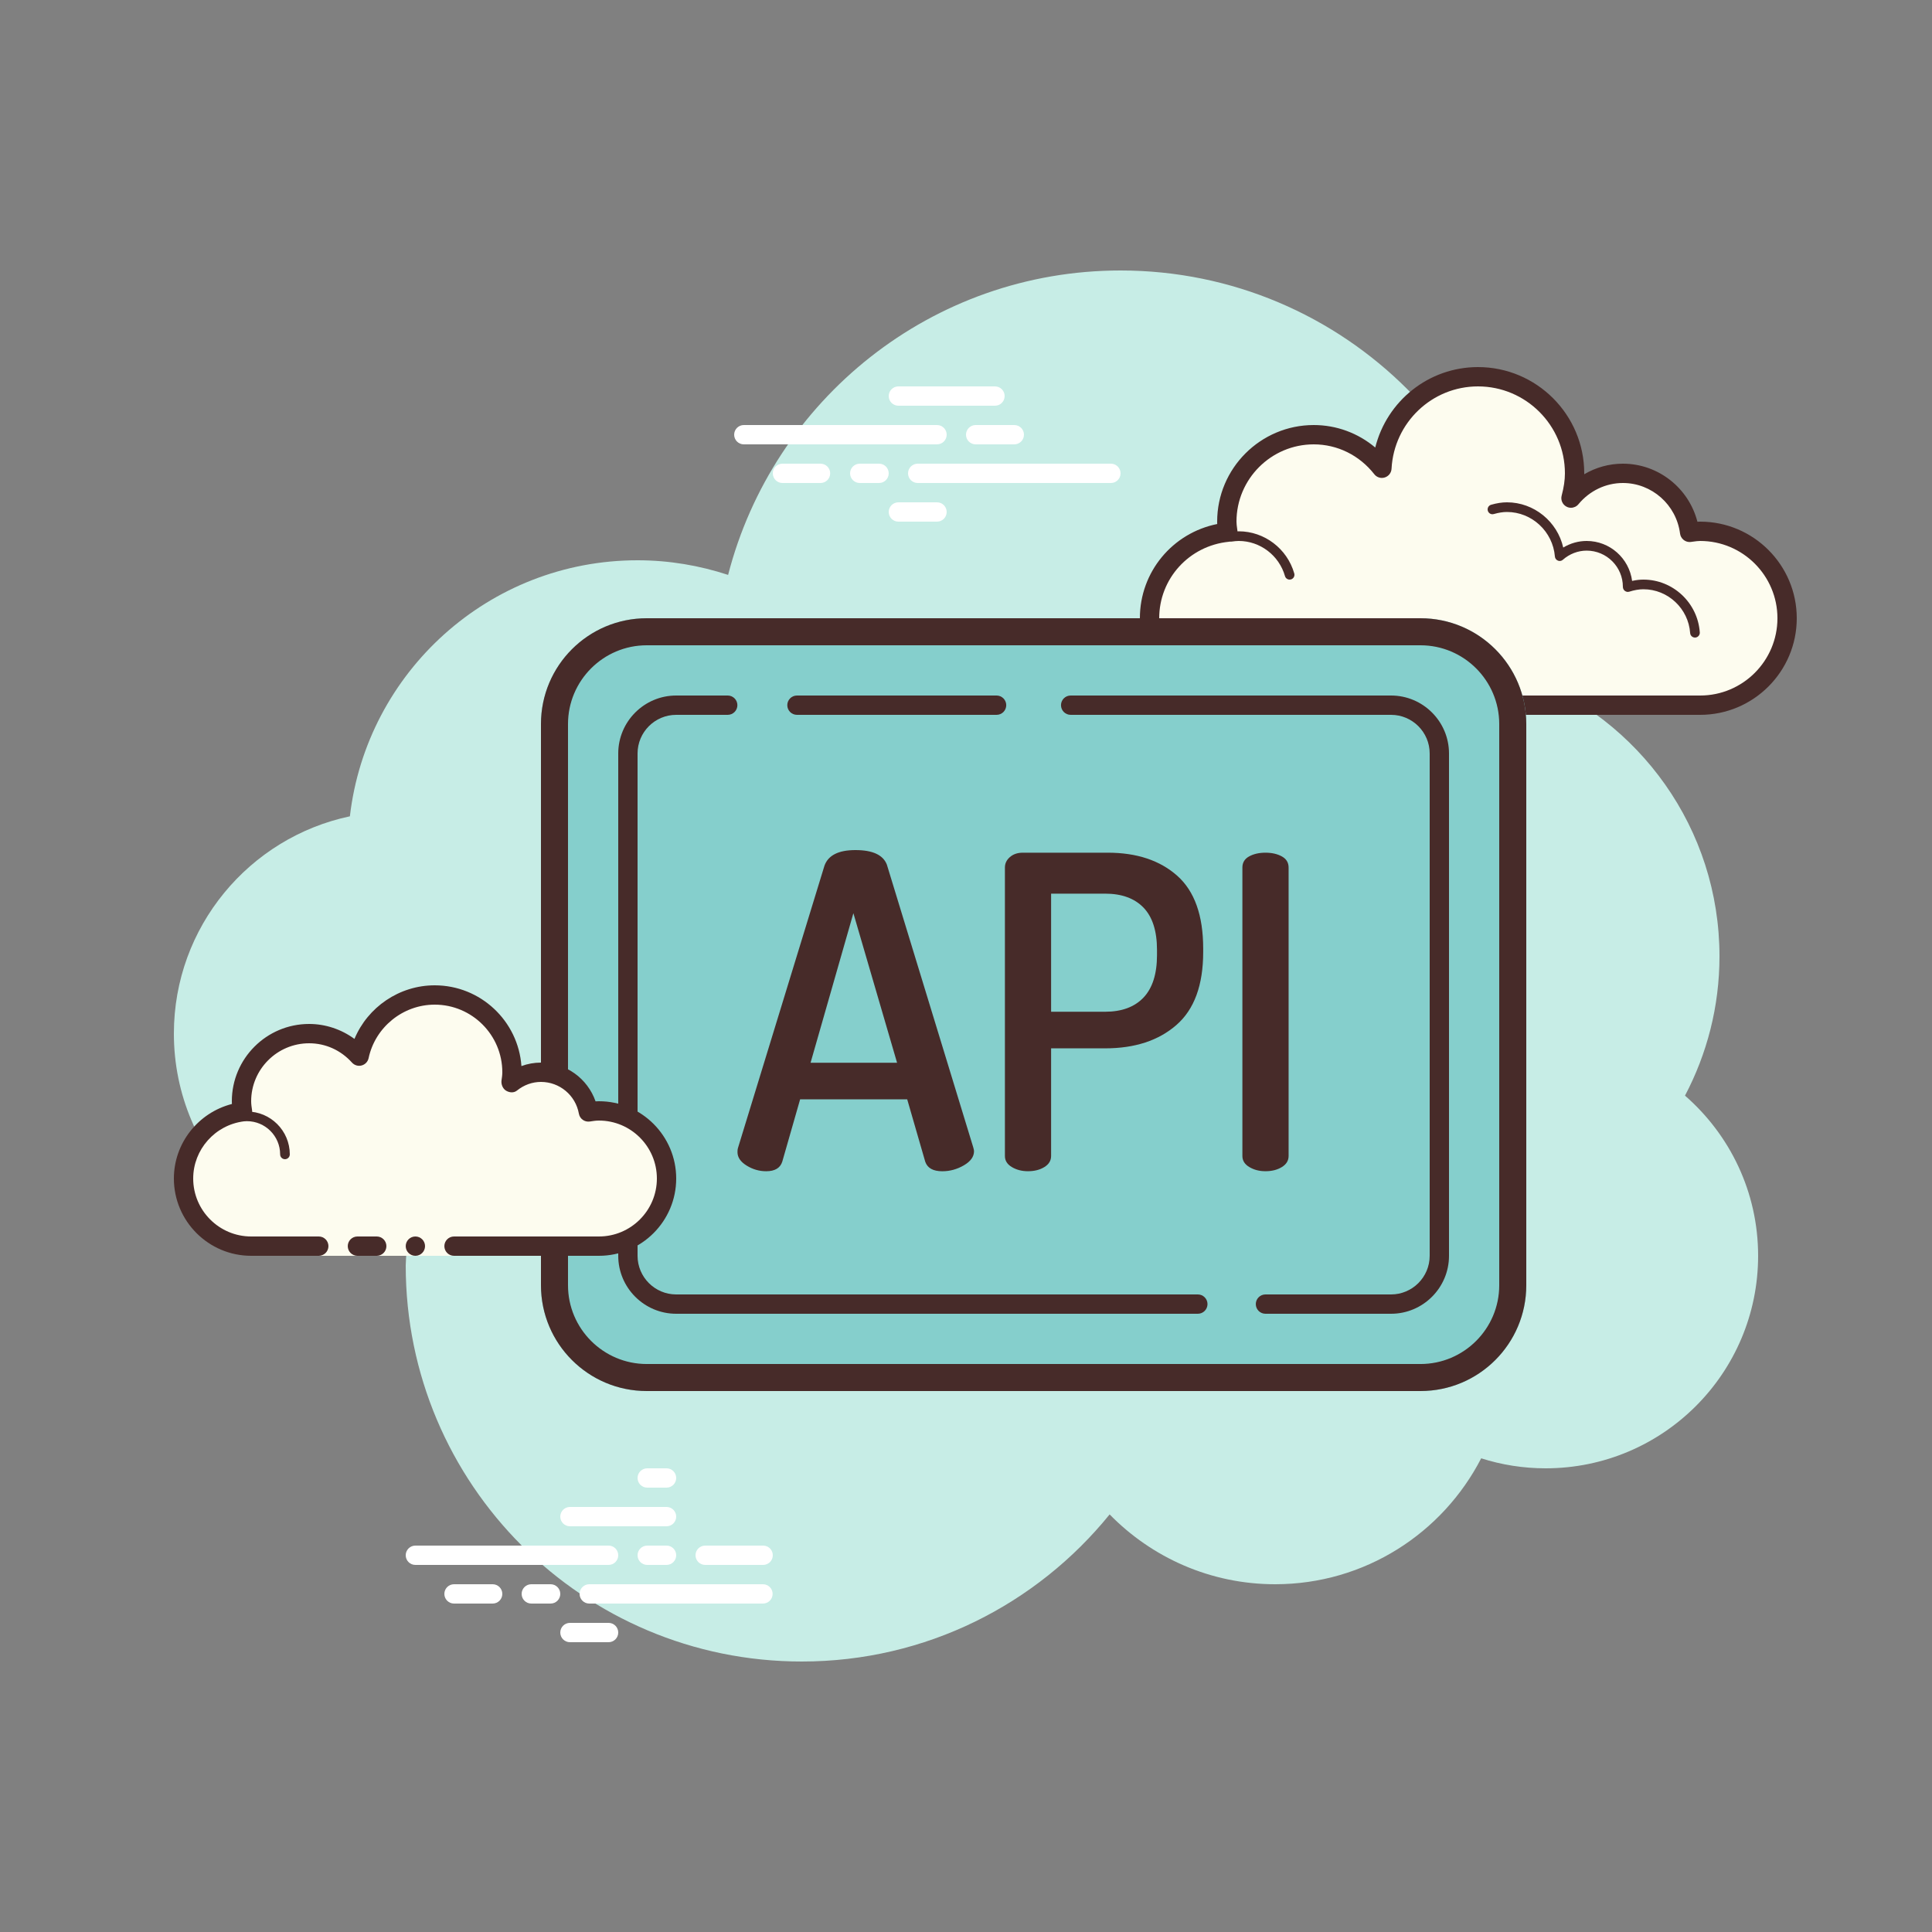 <svg xmlns="http://www.w3.org/2000/svg"  viewBox="0 0 100 100" width="100px" height="100px"><rect x="0" y="0" width="100" height="100" fill="#808080" stroke="none"/><path fill="#c7ede6" d="M87.215,56.71C88.35,54.555,89,52.105,89,49.5c0-6.621-4.159-12.257-10.001-14.478 C78.999,35.015,79,35.008,79,35c0-11.598-9.402-21-21-21c-9.784,0-17.981,6.701-20.313,15.757C36.211,29.272,34.638,29,33,29 c-7.692,0-14.023,5.793-14.89,13.252C12.906,43.353,9,47.969,9,53.5C9,59.851,14.149,65,20.5,65c0.177,0,0.352-0.012,0.526-0.022 C21.022,65.153,21,65.324,21,65.5C21,76.822,30.178,86,41.5,86c6.437,0,12.175-2.972,15.934-7.614C59.612,80.611,62.64,82,66,82 c4.65,0,8.674-2.65,10.666-6.518C77.718,75.817,78.837,76,80,76c6.075,0,11-4.925,11-11C91,61.689,89.53,58.727,87.215,56.71z"/><path fill="#fdfcef" d="M72.5,36.5V37h-3v-0.5c0,0-4.242,0-5.5,0c-2.485,0-4.5-2.015-4.5-4.5 c0-2.333,1.782-4.229,4.055-4.455C63.533,27.364,63.5,27.187,63.5,27c0-2.485,2.015-4.5,4.5-4.5c1.438,0,2.703,0.686,3.527,1.736 C71.667,21.6,73.829,19.5,76.5,19.5c2.761,0,5,2.239,5,5c0,0.446-0.077,0.87-0.187,1.282c0.642-0.777,1.6-1.282,2.687-1.282 c1.781,0,3.234,1.335,3.455,3.055C87.636,27.533,87.813,27.5,88,27.5c2.485,0,4.5,2.015,4.5,4.5s-2.015,4.5-4.5,4.5s-9.5,0-9.5,0 H72.5z"/><path fill="#472b29" d="M76.5,19c3.033,0,5.5,2.467,5.5,5.5c0,0.016,0,0.031,0,0.047C82.602,24.192,83.29,24,84,24 c1.831,0,3.411,1.261,3.858,3.005C87.905,27.002,87.952,27,88,27c2.757,0,5,2.243,5,5s-2.243,5-5,5H72.5 c-0.276,0-0.5-0.224-0.5-0.5s0.224-0.5,0.5-0.5H88c2.206,0,4-1.794,4-4s-1.794-4-4-4c-0.117,0-0.23,0.017-0.343,0.032 l-0.141,0.019c-0.021,0.003-0.041,0.004-0.062,0.004c-0.246,0-0.462-0.185-0.495-0.437C86.768,26.125,85.496,25,84,25 c-0.885,0-1.723,0.401-2.301,1.1c-0.098,0.118-0.241,0.182-0.386,0.182c-0.078,0-0.156-0.018-0.228-0.056 c-0.209-0.107-0.314-0.346-0.254-0.573C80.946,25.218,81,24.852,81,24.5c0-2.481-2.019-4.5-4.5-4.5 c-2.381,0-4.347,1.872-4.474,4.263c-0.011,0.208-0.15,0.387-0.349,0.45c-0.05,0.016-0.101,0.024-0.152,0.024 c-0.15,0-0.296-0.069-0.392-0.192C70.362,23.563,69.221,23,68,23c-2.206,0-4,1.794-4,4c0,0.117,0.017,0.23,0.032,0.343 l0.019,0.141c0.016,0.134-0.022,0.268-0.106,0.373c-0.084,0.105-0.207,0.172-0.34,0.185C61.549,28.247,60,29.949,60,32 c0,2.206,1.794,4,4,4h5.5c0.276,0,0.5,0.224,0.5,0.5S69.776,37,69.5,37H64c-2.757,0-5-2.243-5-5c0-2.397,1.689-4.413,4.003-4.877 C63.001,27.082,63,27.041,63,27c0-2.757,2.243-5,5-5c1.176,0,2.293,0.416,3.183,1.164C71.781,20.76,73.945,19,76.5,19L76.5,19z"/><path fill="#472b29" d="M78,26c1.403,0,2.609,0.999,2.913,2.341C81.28,28.119,81.699,28,82.125,28 c1.202,0,2.198,0.897,2.353,2.068C84.681,30.022,84.874,30,85.063,30c1.529,0,2.811,1.2,2.918,2.732 C87.99,32.87,87.886,32.99,87.749,33c-0.006,0-0.012,0-0.018,0c-0.13,0-0.24-0.101-0.249-0.232 c-0.089-1.271-1.151-2.268-2.419-2.268c-0.229,0-0.47,0.042-0.738,0.127c-0.022,0.007-0.045,0.01-0.067,0.01 c-0.055,0-0.11-0.02-0.156-0.054C84.038,30.537,84,30.455,84,30.375c0-1.034-0.841-1.875-1.875-1.875 c-0.447,0-0.885,0.168-1.231,0.473c-0.047,0.041-0.106,0.063-0.165,0.063c-0.032,0-0.063-0.006-0.093-0.019 c-0.088-0.035-0.148-0.117-0.155-0.212C80.377,27.512,79.288,26.5,78,26.5c-0.208,0-0.425,0.034-0.682,0.107 c-0.023,0.007-0.047,0.01-0.07,0.01c-0.109,0-0.207-0.073-0.239-0.182c-0.038-0.133,0.039-0.271,0.172-0.309 C77.483,26.04,77.744,26,78,26L78,26z"/><path fill="#472b29" d="M64.117,27.5c1.326,0,2.508,0.897,2.874,2.182c0.038,0.133-0.039,0.271-0.172,0.309 C66.795,29.997,66.772,30,66.75,30c-0.109,0-0.209-0.072-0.24-0.182C66.205,28.748,65.221,28,64.117,28 c-0.117,0-0.23,0.014-0.342,0.029c-0.012,0.002-0.023,0.003-0.035,0.003c-0.121,0-0.229-0.092-0.246-0.217 c-0.019-0.137,0.077-0.263,0.214-0.281C63.842,27.516,63.978,27.5,64.117,27.5L64.117,27.5z"/><path fill="#fff" d="M31.5,81h-10c-0.276,0-0.5-0.224-0.5-0.5s0.224-0.5,0.5-0.5h10c0.276,0,0.5,0.224,0.5,0.5 S31.777,81,31.5,81z"/><path fill="#fff" d="M34.5,81h-1c-0.276,0-0.5-0.224-0.5-0.5s0.224-0.5,0.5-0.5h1c0.276,0,0.5,0.224,0.5,0.5 S34.777,81,34.5,81z"/><path fill="#fff" d="M39.491,83H30.5c-0.276,0-0.5-0.224-0.5-0.5s0.224-0.5,0.5-0.5h8.991c0.276,0,0.5,0.224,0.5,0.5 S39.767,83,39.491,83z"/><path fill="#fff" d="M28.5,83h-1c-0.276,0-0.5-0.224-0.5-0.5s0.224-0.5,0.5-0.5h1c0.276,0,0.5,0.224,0.5,0.5 S28.777,83,28.5,83z"/><path fill="#fff" d="M25.5,83h-2c-0.276,0-0.5-0.224-0.5-0.5s0.224-0.5,0.5-0.5h2c0.276,0,0.5,0.224,0.5,0.5 S25.777,83,25.5,83z"/><path fill="#fff" d="M31.5,85h-2c-0.276,0-0.5-0.224-0.5-0.5s0.224-0.5,0.5-0.5h2c0.276,0,0.5,0.224,0.5,0.5 S31.776,85,31.5,85z"/><path fill="#fff" d="M34.5,76c-0.177,0-0.823,0-1,0c-0.276,0-0.5,0.224-0.5,0.5c0,0.276,0.224,0.5,0.5,0.5 c0.177,0,0.823,0,1,0c0.276,0,0.5-0.224,0.5-0.5C35,76.224,34.776,76,34.5,76z"/><path fill="#fff" d="M34.5,78c-0.177,0-4.823,0-5,0c-0.276,0-0.5,0.224-0.5,0.5c0,0.276,0.224,0.5,0.5,0.5 c0.177,0,4.823,0,5,0c0.276,0,0.5-0.224,0.5-0.5C35,78.224,34.776,78,34.5,78z"/><path fill="#fff" d="M39.5,80c-0.177,0-2.823,0-3,0c-0.276,0-0.5,0.224-0.5,0.5c0,0.276,0.224,0.5,0.5,0.5 c0.177,0,2.823,0,3,0c0.276,0,0.5-0.224,0.5-0.5C40,80.224,39.776,80,39.5,80z"/><g><path fill="#fff" d="M48.5,23h-10c-0.276,0-0.5-0.224-0.5-0.5s0.224-0.5,0.5-0.5h10c0.276,0,0.5,0.224,0.5,0.5 S48.776,23,48.5,23z"/><path fill="#fff" d="M52.5,23h-2c-0.276,0-0.5-0.224-0.5-0.5s0.224-0.5,0.5-0.5h2c0.276,0,0.5,0.224,0.5,0.5 S52.776,23,52.5,23z"/><path fill="#fff" d="M57.5,25h-10c-0.276,0-0.5-0.224-0.5-0.5s0.224-0.5,0.5-0.5h10c0.276,0,0.5,0.224,0.5,0.5 S57.777,25,57.5,25z"/><path fill="#fff" d="M45.5,25h-1c-0.276,0-0.5-0.224-0.5-0.5s0.224-0.5,0.5-0.5h1c0.276,0,0.5,0.224,0.5,0.5 S45.776,25,45.5,25z"/><path fill="#fff" d="M42.47,25H40.5c-0.276,0-0.5-0.224-0.5-0.5s0.224-0.5,0.5-0.5h1.97c0.276,0,0.5,0.224,0.5,0.5 S42.746,25,42.47,25z"/><path fill="#fff" d="M51.5,21h-5c-0.276,0-0.5-0.224-0.5-0.5s0.224-0.5,0.5-0.5h5c0.276,0,0.5,0.224,0.5,0.5 S51.777,21,51.5,21z"/><path fill="#fff" d="M48.5,27h-2c-0.276,0-0.5-0.224-0.5-0.5s0.224-0.5,0.5-0.5h2c0.276,0,0.5,0.224,0.5,0.5 S48.776,27,48.5,27z"/></g><g><path fill="#85cfcc" d="M73.525,72H33.475C30.451,72,28,69.549,28,66.525V37.475C28,34.451,30.451,32,33.475,32h40.049 C76.549,32,79,34.451,79,37.475v29.049C79,69.549,76.549,72,73.525,72z"/><path fill="#472b29" d="M62,68H35c-1.654,0-3-1.346-3-3V39c0-1.654,1.346-3,3-3h2.667c0.276,0,0.5,0.224,0.5,0.5 s-0.224,0.5-0.5,0.5H35c-1.103,0-2,0.897-2,2v26c0,1.103,0.897,2,2,2h27c0.276,0,0.5,0.224,0.5,0.5S62.276,68,62,68z"/><path fill="#472b29" d="M72,68h-6.5c-0.276,0-0.5-0.224-0.5-0.5s0.224-0.5,0.5-0.5H72c1.103,0,2-0.897,2-2V39 c0-1.103-0.897-2-2-2H55.417c-0.276,0-0.5-0.224-0.5-0.5s0.224-0.5,0.5-0.5H72c1.654,0,3,1.346,3,3v26C75,66.654,73.654,68,72,68z"/><path fill="#472b29" d="M51.583,37H41.25c-0.276,0-0.5-0.224-0.5-0.5s0.224-0.5,0.5-0.5h10.333c0.276,0,0.5,0.224,0.5,0.5 S51.859,37,51.583,37z"/><path fill="#472b29" d="M73.525,33.4c2.247,0,4.075,1.829,4.075,4.076v29.049c0,2.247-1.828,4.076-4.075,4.076H33.475 c-2.247,0-4.075-1.829-4.075-4.076V37.476c0-2.247,1.828-4.076,4.075-4.076H73.525 M73.525,32H33.475 C30.451,32,28,34.451,28,37.476v29.049C28,69.549,30.451,72,33.475,72h40.049C76.549,72,79,69.549,79,66.524V37.476 C79,34.451,76.549,32,73.525,32L73.525,32z"/><path fill="#472b29" d="M38.172,59.632c0-0.09,0.007-0.158,0.022-0.203l4.479-14.618C42.865,44.271,43.399,44,44.277,44 c0.894,0,1.435,0.252,1.628,0.756l4.466,14.616c0.029,0.095,0.044,0.165,0.044,0.213c0,0.283-0.174,0.528-0.525,0.732 c-0.351,0.205-0.723,0.307-1.116,0.307c-0.474,0-0.769-0.163-0.883-0.491l-0.934-3.231h-5.543l-0.923,3.222 c-0.105,0.333-0.384,0.499-0.833,0.499c-0.36,0-0.697-0.097-1.013-0.293C38.33,60.135,38.172,59.903,38.172,59.632z M41.955,55.007h4.477l-2.261-7.741L41.955,55.007z"/><path fill="#472b29" d="M52.014,59.834V44.902c0-0.21,0.086-0.391,0.259-0.541c0.173-0.15,0.395-0.226,0.666-0.226h4.398 c1.503,0,2.702,0.399,3.598,1.195c0.894,0.797,1.342,2.052,1.342,3.767v0.18c0,1.714-0.463,2.974-1.388,3.778 c-0.923,0.805-2.153,1.207-3.688,1.207h-2.796v5.571c0,0.241-0.117,0.432-0.351,0.575c-0.233,0.143-0.516,0.214-0.846,0.214 c-0.316,0-0.593-0.071-0.833-0.214C52.133,60.266,52.014,60.074,52.014,59.834z M54.405,52.368h2.796 c0.857,0,1.52-0.244,1.986-0.733c0.464-0.488,0.699-1.222,0.699-2.199v-0.271c0-0.977-0.235-1.706-0.699-2.188 c-0.466-0.481-1.129-0.722-1.986-0.722h-2.796V52.368z"/><path fill="#472b29" d="M64.306,59.834V44.902c0-0.255,0.116-0.447,0.349-0.575c0.233-0.128,0.516-0.192,0.846-0.192 c0.33,0,0.613,0.064,0.846,0.192c0.233,0.128,0.351,0.32,0.351,0.575v14.931c0,0.241-0.117,0.432-0.351,0.575 c-0.233,0.143-0.516,0.214-0.846,0.214c-0.316,0-0.593-0.071-0.833-0.214C64.425,60.266,64.306,60.074,64.306,59.834z"/></g><g><path fill="#fdfcef" d="M16.5,64.5c0,0-1.567,0-3.5,0S9.5,62.933,9.5,61c0-1.781,1.335-3.234,3.055-3.455 C12.527,57.366,12.5,57.187,12.5,57c0-1.933,1.567-3.5,3.5-3.5c1.032,0,1.95,0.455,2.59,1.165c0.384-1.808,1.987-3.165,3.91-3.165 c2.209,0,4,1.791,4,4c0,0.191-0.03,0.374-0.056,0.558C26.872,55.714,27.408,55.5,28,55.5c1.228,0,2.245,0.887,2.455,2.055 C30.634,57.527,30.813,57.5,31,57.5c1.933,0,3.5,1.567,3.5,3.5s-1.567,3.5-3.5,3.5s-7.5,0-7.5,0V65h-7V64.5z"/><path fill="#472b29" d="M14.75,60c0.138,0,0.25-0.112,0.25-0.25c0-1.223-0.995-2.218-2.218-2.218 c-0.034,0.009-0.737-0.001-1.244,0.136c-0.133,0.036-0.212,0.173-0.176,0.306c0.036,0.134,0.173,0.213,0.306,0.176 c0.444-0.12,1.1-0.12,1.113-0.118c0.948,0,1.719,0.771,1.719,1.718C14.5,59.888,14.612,60,14.75,60z"/><circle cx="21.5" cy="64.5" r=".5" fill="#472b29"/><path fill="#472b29" d="M13,65h3.5c0.276,0,0.5-0.224,0.5-0.5S16.776,64,16.5,64H13c-1.654,0-3-1.346-3-3 c0-1.496,1.125-2.768,2.618-2.959c0.134-0.018,0.255-0.088,0.336-0.196s0.115-0.244,0.094-0.377C13.025,57.314,13,57.16,13,57 c0-1.654,1.346-3,3-3c0.85,0,1.638,0.355,2.219,1c0.125,0.139,0.321,0.198,0.5,0.148c0.182-0.049,0.321-0.195,0.36-0.379 C19.42,53.165,20.859,52,22.5,52c1.93,0,3.5,1.57,3.5,3.5c0,0.143-0.021,0.28-0.041,0.418c-0.029,0.203,0.063,0.438,0.242,0.54 c0.179,0.102,0.396,0.118,0.556-0.01C27.122,56.155,27.551,56,28,56c0.966,0,1.792,0.691,1.963,1.644 c0.048,0.267,0.296,0.446,0.569,0.405C30.686,58.025,30.84,58,31,58c1.654,0,3,1.346,3,3s-1.346,3-3,3h-7.5 c-0.276,0-0.5,0.224-0.5,0.5s0.224,0.5,0.5,0.5H31c2.206,0,4-1.794,4-4s-1.794-4-4-4c-0.059,0-0.116,0.002-0.174,0.006 C30.412,55.82,29.289,55,28,55c-0.349,0-0.689,0.061-1.011,0.18C26.824,52.847,24.874,51,22.5,51 c-1.831,0-3.466,1.127-4.153,2.774C17.667,53.276,16.845,53,16,53c-2.206,0-4,1.794-4,4c0,0.048,0.001,0.095,0.004,0.142 C10.261,57.59,9,59.169,9,61C9,63.206,10.794,65,13,65z"/><path fill="#472b29" d="M18.5,64c0.159,0,0.841,0,1,0c0.276,0,0.5,0.224,0.5,0.5c0,0.276-0.224,0.5-0.5,0.5 c-0.159,0-0.841,0-1,0c-0.276,0-0.5-0.224-0.5-0.5C18,64.224,18.224,64,18.5,64z"/></g></svg>